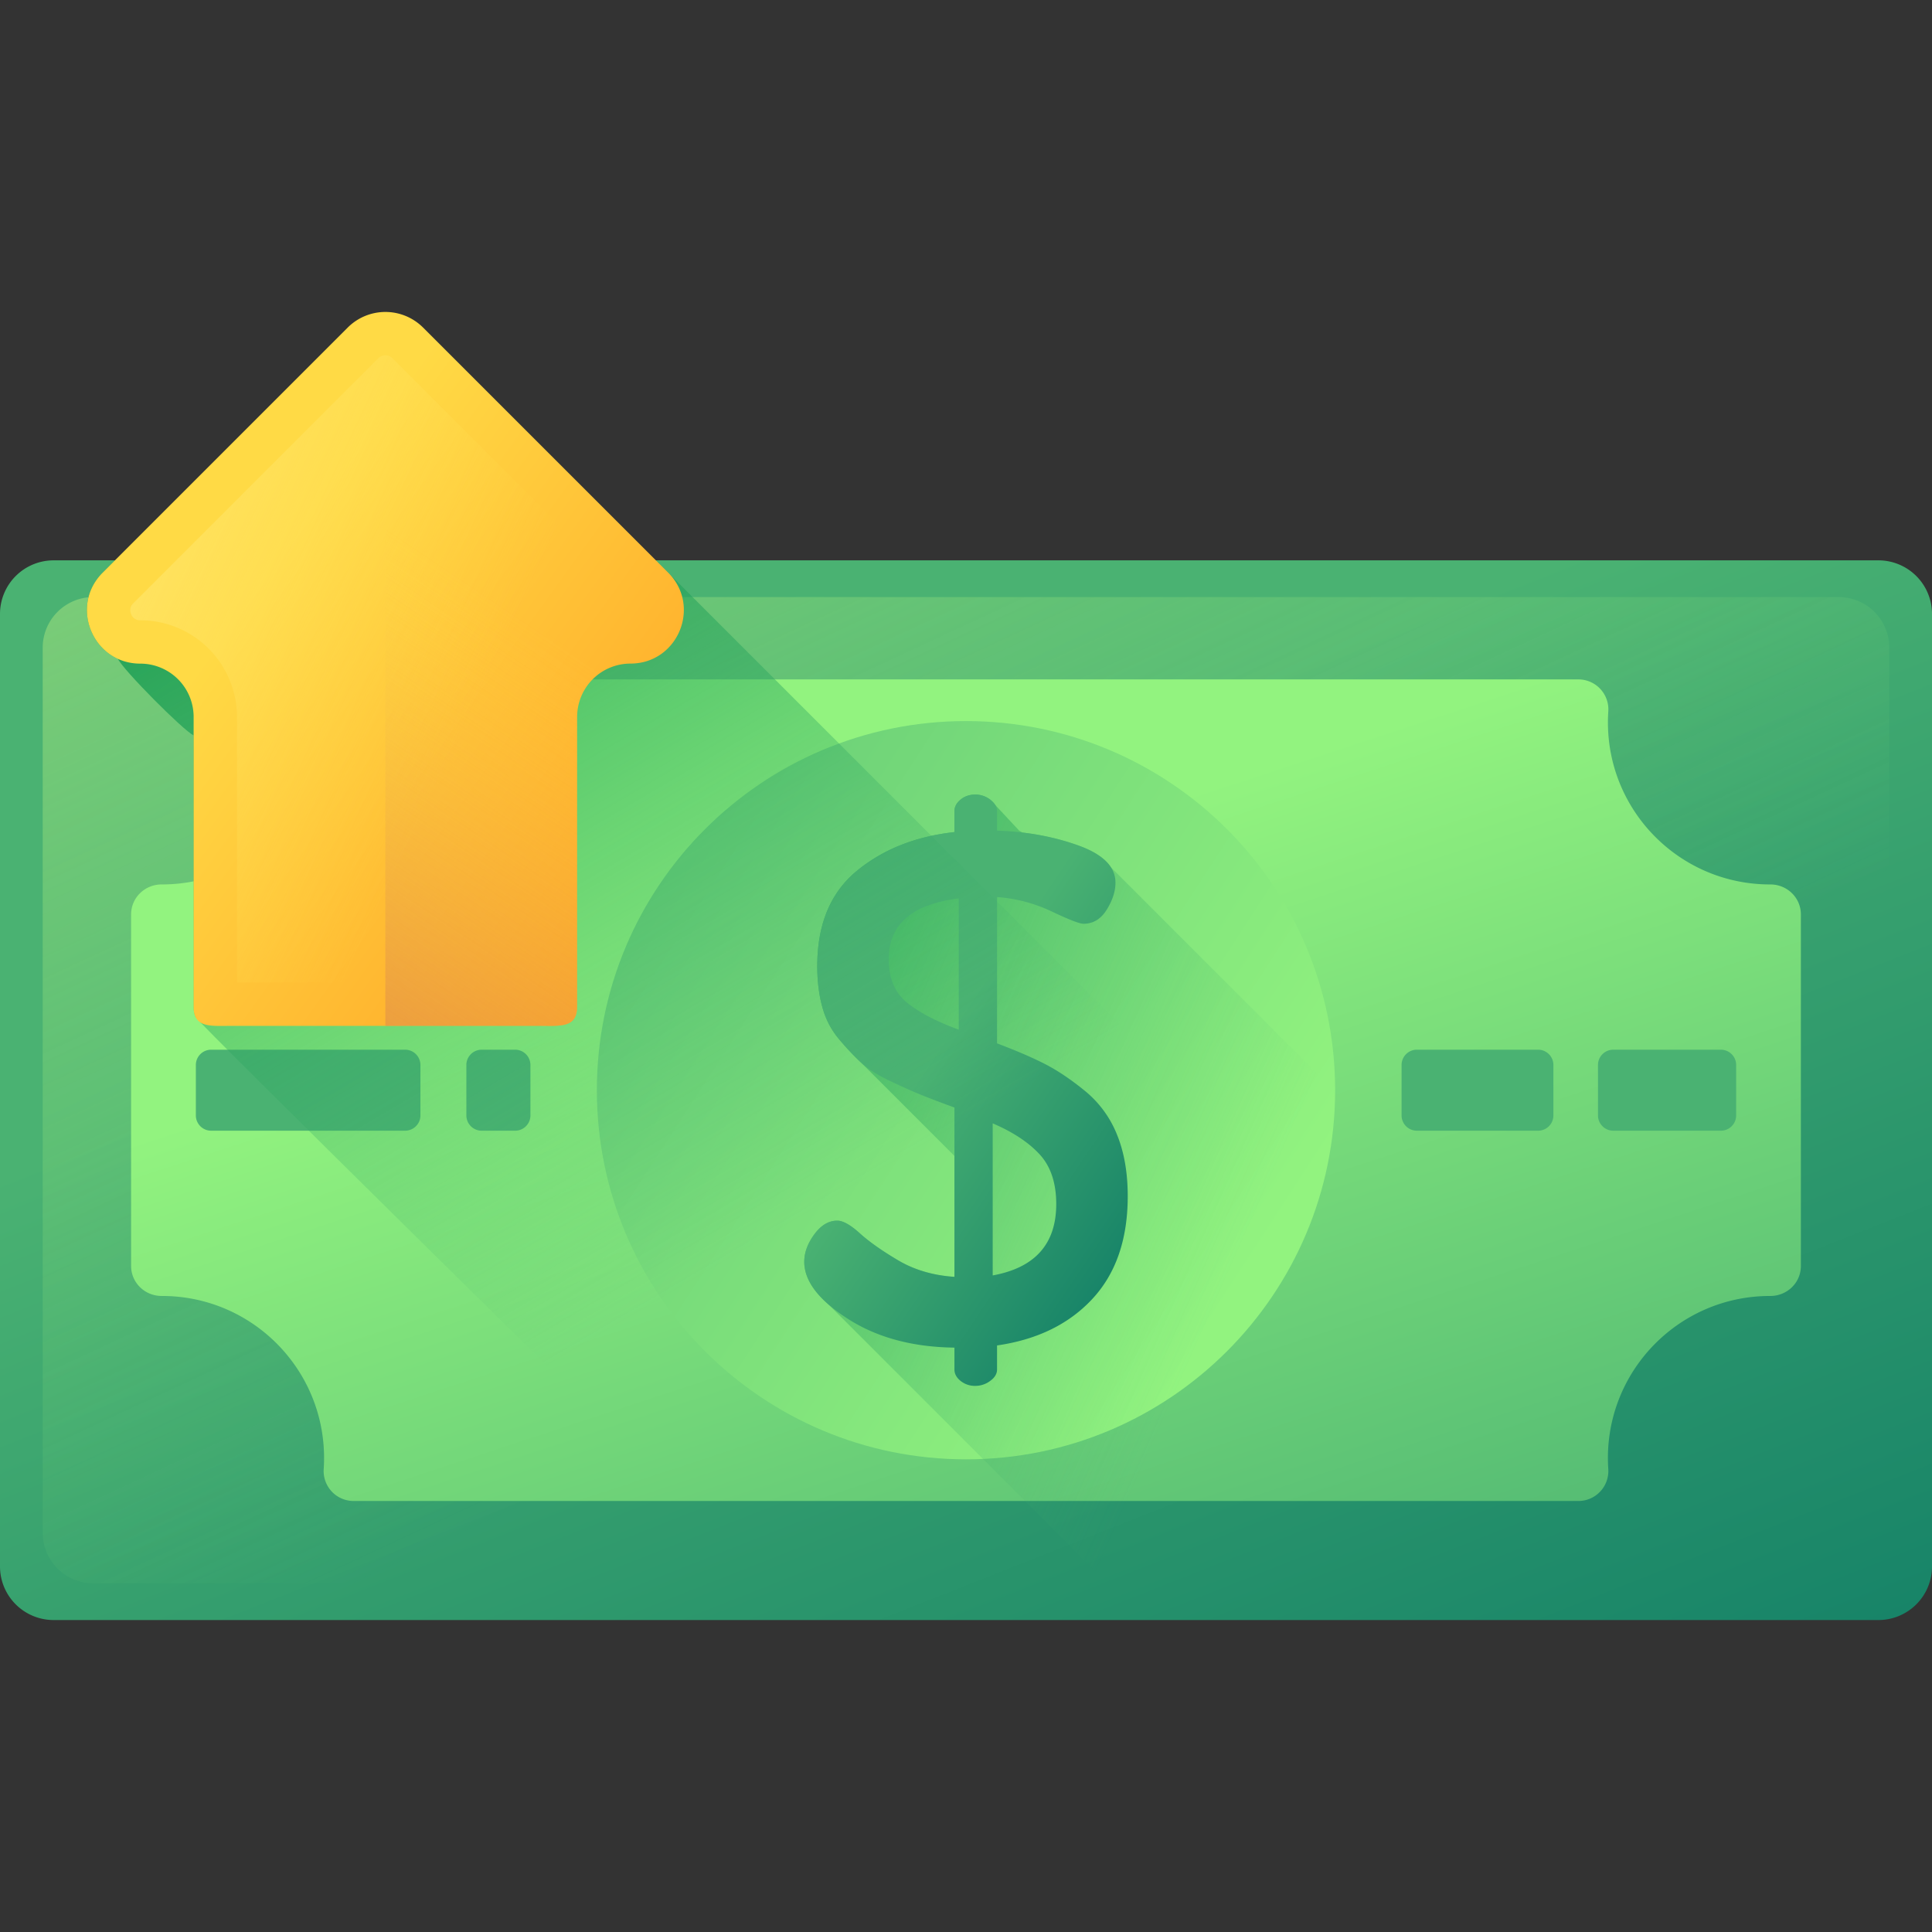 <svg width="115" height="115" fill="none" xmlns="http://www.w3.org/2000/svg"><rect width="100%" height="100%" fill="#333333" stroke="none"/><g clip-path="url(#clip0)"><path d="M111.809 96.431H3.191A3.191 3.191 0 010 93.241V36.545a3.191 3.191 0 013.191-3.191H111.81a3.191 3.191 0 013.191 3.19V93.24a3.191 3.191 0 01-3.191 3.191z" fill="url(#paint0_linear)"/><path d="M109.448 94.245H5.552a3.01 3.01 0 01-3.01-3.01V38.55a3.01 3.01 0 013.01-3.01h103.896a3.01 3.01 0 013.009 3.01v52.684a3.01 3.01 0 01-3.009 3.01z" fill="url(#paint1_linear)"/><path d="M105.355 52.645c-5.327 0-9.645-4.318-9.645-9.645 0-.219.007-.436.022-.65a1.785 1.785 0 00-1.78-1.909H21.048c-1.034 0-1.85.876-1.78 1.908a9.645 9.645 0 01-9.623 10.296h-.019c-1-.002-1.822.786-1.822 1.786v20.924c0 1 .822 1.788 1.822 1.786h.02c5.326 0 9.644 4.319 9.644 9.645 0 .219-.007.436-.022.651a1.785 1.785 0 001.78 1.908h72.903c1.035 0 1.85-.876 1.78-1.908a9.607 9.607 0 01-.022-.65c0-5.328 4.319-9.646 9.645-9.646h.019c1.001.002 1.822-.785 1.822-1.786V54.431c0-1-.821-1.788-1.822-1.786h-.018z" fill="url(#paint2_linear)"/><path d="M57.5 86.865c12.135 0 21.972-9.837 21.972-21.972 0-12.135-9.837-21.972-21.972-21.972-12.135 0-21.972 9.837-21.972 21.972 0 12.135 9.837 21.972 21.972 21.972z" fill="url(#paint3_linear)"/><path d="M66.127 51.628c-.334-.523-.98-.958-1.944-1.305a15.017 15.017 0 00-3.316-.764 1.613 1.613 0 00-.191-.105l-1.736-1.86a1.46 1.46 0 00-.881-.3c-.344 0-.638.1-.881.3-.244.2-.366.43-.366.688v1.246c-2.32.258-4.262 1.031-5.823 2.32-1.562 1.29-2.343 3.18-2.343 5.669 0 .886.1 1.694.3 2.423.201.73.53 1.366.99 1.909a15.86 15.86 0 001.31 1.394l.01.008 5.407 5.407c.05.054.1.104.149.156v7.19c-1.27-.087-2.388-.415-3.355-.987-.967-.572-1.727-1.108-2.28-1.609-.553-.5-1-.75-1.34-.75-.513 0-.968.271-1.367.815-.4.543-.598 1.086-.598 1.63 0 .868.49 1.724 1.468 2.568l18.761 18.76h42.83L66.128 51.628z" fill="url(#paint4_linear)"/><path d="M47.873 75.103c0-.544.198-1.087.597-1.63.4-.544.854-.816 1.368-.816.34 0 .786.251 1.34.751.553.501 1.312 1.037 2.28 1.609.966.572 2.084.9 3.354.986V65.924c-.86-.314-1.519-.565-1.977-.75a37.55 37.55 0 01-1.826-.816c-.76-.357-1.348-.729-1.763-1.115-.415-.386-.852-.85-1.31-1.394a4.944 4.944 0 01-.989-1.908c-.2-.73-.3-1.538-.3-2.424 0-2.489.78-4.379 2.342-5.668 1.561-1.29 3.503-2.063 5.823-2.32v-1.247c0-.258.122-.487.366-.688.243-.2.537-.3.88-.3.316 0 .61.1.882.3.272.2.408.43.408.688v1.16c1.747.058 3.36.351 4.835.881 1.476.53 2.214 1.268 2.214 2.213 0 .516-.174 1.054-.52 1.612-.347.56-.81.838-1.387.838-.229 0-.857-.243-1.883-.73a9.138 9.138 0 00-3.259-.86v8.71c1.14.43 2.087.837 2.842 1.223.755.386 1.554.922 2.394 1.609a6.431 6.431 0 011.902 2.594c.427 1.044.641 2.267.641 3.668 0 2.56-.698 4.594-2.094 6.104-1.397 1.51-3.291 2.437-5.685 2.782v1.436c0 .253-.136.478-.408.675a1.476 1.476 0 01-.881.296 1.36 1.36 0 01-.881-.295c-.244-.198-.366-.422-.366-.676v-1.307c-2.492-.029-4.606-.599-6.34-1.711-1.733-1.112-2.6-2.246-2.6-3.401zM52.9 57.088c0 1.116.347 1.967 1.043 2.552.694.586 1.736 1.137 3.126 1.651v-7.813c-2.78.344-4.169 1.547-4.169 3.61zm6.19 18.83c2.52-.458 3.781-1.874 3.781-4.247 0-1.258-.33-2.244-.988-2.959-.66-.715-1.59-1.33-2.794-1.845v9.05z" fill="url(#paint5_linear)"/><path d="M24.113 67.304H12.57a.911.911 0 01-.912-.91v-3.001c0-.503.408-.911.912-.911h11.544c.503 0 .911.408.911.911v3a.911.911 0 01-.91.911zM30.662 67.304h-1.99a.911.911 0 01-.912-.91v-3.001c0-.503.408-.911.912-.911h1.99c.503 0 .911.408.911.911v3a.911.911 0 01-.91.911zM91.552 67.304h-7.214a.911.911 0 01-.911-.91v-3.001c0-.503.407-.911.91-.911h7.215c.504 0 .912.408.912.911v3a.911.911 0 01-.912.911zM102.431 67.304H96.03a.911.911 0 01-.912-.91v-3.001c0-.503.408-.911.912-.911h6.401c.504 0 .912.408.912.911v3a.912.912 0 01-.912.911z" fill="#4AB272"/><path d="M39.041 33.355h-32.2l-.732.73c-1.651 1.652-.971 4.27.909 5.13.31.66 3.859 4.236 4.507 4.56l-.001 16.165c0 .25.04.445.114.597.174.357 25.336 25.121 36.292 35.894h54.188L39.041 33.355z" fill="url(#paint6_linear)"/><path d="M34.352 42.673l-.002 17.265c0 1.266-1.026 1.123-2.292 1.123l-18.242.002c-1.266 0-2.292.143-2.292-1.123l.002-17.265a3.172 3.172 0 00-3.173-3.173c-2.827 0-4.242-3.417-2.243-5.416l14.587-14.588a3.173 3.173 0 014.487 0L39.77 34.082c1.998 2 .583 5.417-2.244 5.417a3.174 3.174 0 00-3.173 3.174z" fill="url(#paint7_linear)"/><path d="M14.105 58.482l.001-15.808a5.759 5.759 0 00-5.753-5.753.55.55 0 01-.547-.365.55.55 0 01.128-.646l14.587-14.587a.58.58 0 01.42-.174.58.58 0 01.418.174l14.585 14.585a.549.549 0 01.128.645.55.55 0 01-.547.366 5.762 5.762 0 00-5.755 5.754l-.001 15.808-17.664.001z" fill="url(#paint8_linear)"/><path d="M32.058 61.062c1.266 0 2.292.142 2.292-1.124l.001-17.265a3.174 3.174 0 013.174-3.173c2.827 0 4.242-3.419 2.244-5.417L25.184 19.498a3.162 3.162 0 00-2.244-.93l-.004 42.495 9.122-.001z" fill="url(#paint9_linear)"/></g><defs><linearGradient id="paint0_linear" x1="51.457" y1="49.606" x2="83.7" y2="131.176" gradientUnits="userSpaceOnUse"><stop stop-color="#4AB272"/><stop offset="1" stop-color="#077565"/></linearGradient><linearGradient id="paint1_linear" x1="62.35" y1="75.325" x2=".345" y2="-58.054" gradientUnits="userSpaceOnUse"><stop stop-color="#92F37F" stop-opacity="0"/><stop offset="1" stop-color="#FFEE83"/></linearGradient><linearGradient id="paint2_linear" x1="53.518" y1="52.814" x2="71.477" y2="107.289" gradientUnits="userSpaceOnUse"><stop stop-color="#92F37F"/><stop offset="1" stop-color="#4AB272"/></linearGradient><linearGradient id="paint3_linear" x1="74.354" y1="75.848" x2="8.233" y2="32.87" gradientUnits="userSpaceOnUse"><stop stop-color="#92F37F"/><stop offset="1" stop-color="#4AB272"/></linearGradient><linearGradient id="paint4_linear" x1="72.996" y1="76.186" x2="26.516" y2="55.609" gradientUnits="userSpaceOnUse"><stop stop-color="#4AB272" stop-opacity="0"/><stop offset="1" stop-color="#009245"/></linearGradient><linearGradient id="paint5_linear" x1="55.412" y1="63.011" x2="73.416" y2="75.136" gradientUnits="userSpaceOnUse"><stop stop-color="#4AB272"/><stop offset="1" stop-color="#077565"/></linearGradient><linearGradient id="paint6_linear" x1="51.921" y1="70.041" x2="18.999" y2="13.97" gradientUnits="userSpaceOnUse"><stop stop-color="#4AB272" stop-opacity="0"/><stop offset="1" stop-color="#009245"/></linearGradient><linearGradient id="paint7_linear" x1="13.876" y1="36.778" x2="39.797" y2="55.482" gradientUnits="userSpaceOnUse"><stop stop-color="#FFDA45"/><stop offset="1" stop-color="#FFA425"/></linearGradient><linearGradient id="paint8_linear" x1="27.411" y1="43.965" x2="-2.071" y2="30.099" gradientUnits="userSpaceOnUse"><stop stop-color="#FFDA45" stop-opacity="0"/><stop offset="1" stop-color="#FFEE83"/></linearGradient><linearGradient id="paint9_linear" x1="30.734" y1="36.36" x2="3.221" y2="77.371" gradientUnits="userSpaceOnUse"><stop stop-color="#FFDA45" stop-opacity="0"/><stop offset="1" stop-color="#B53759"/></linearGradient><clipPath id="clip0"><path fill="#fff" d="M0 0h115v115H0z"/></clipPath></defs></svg>